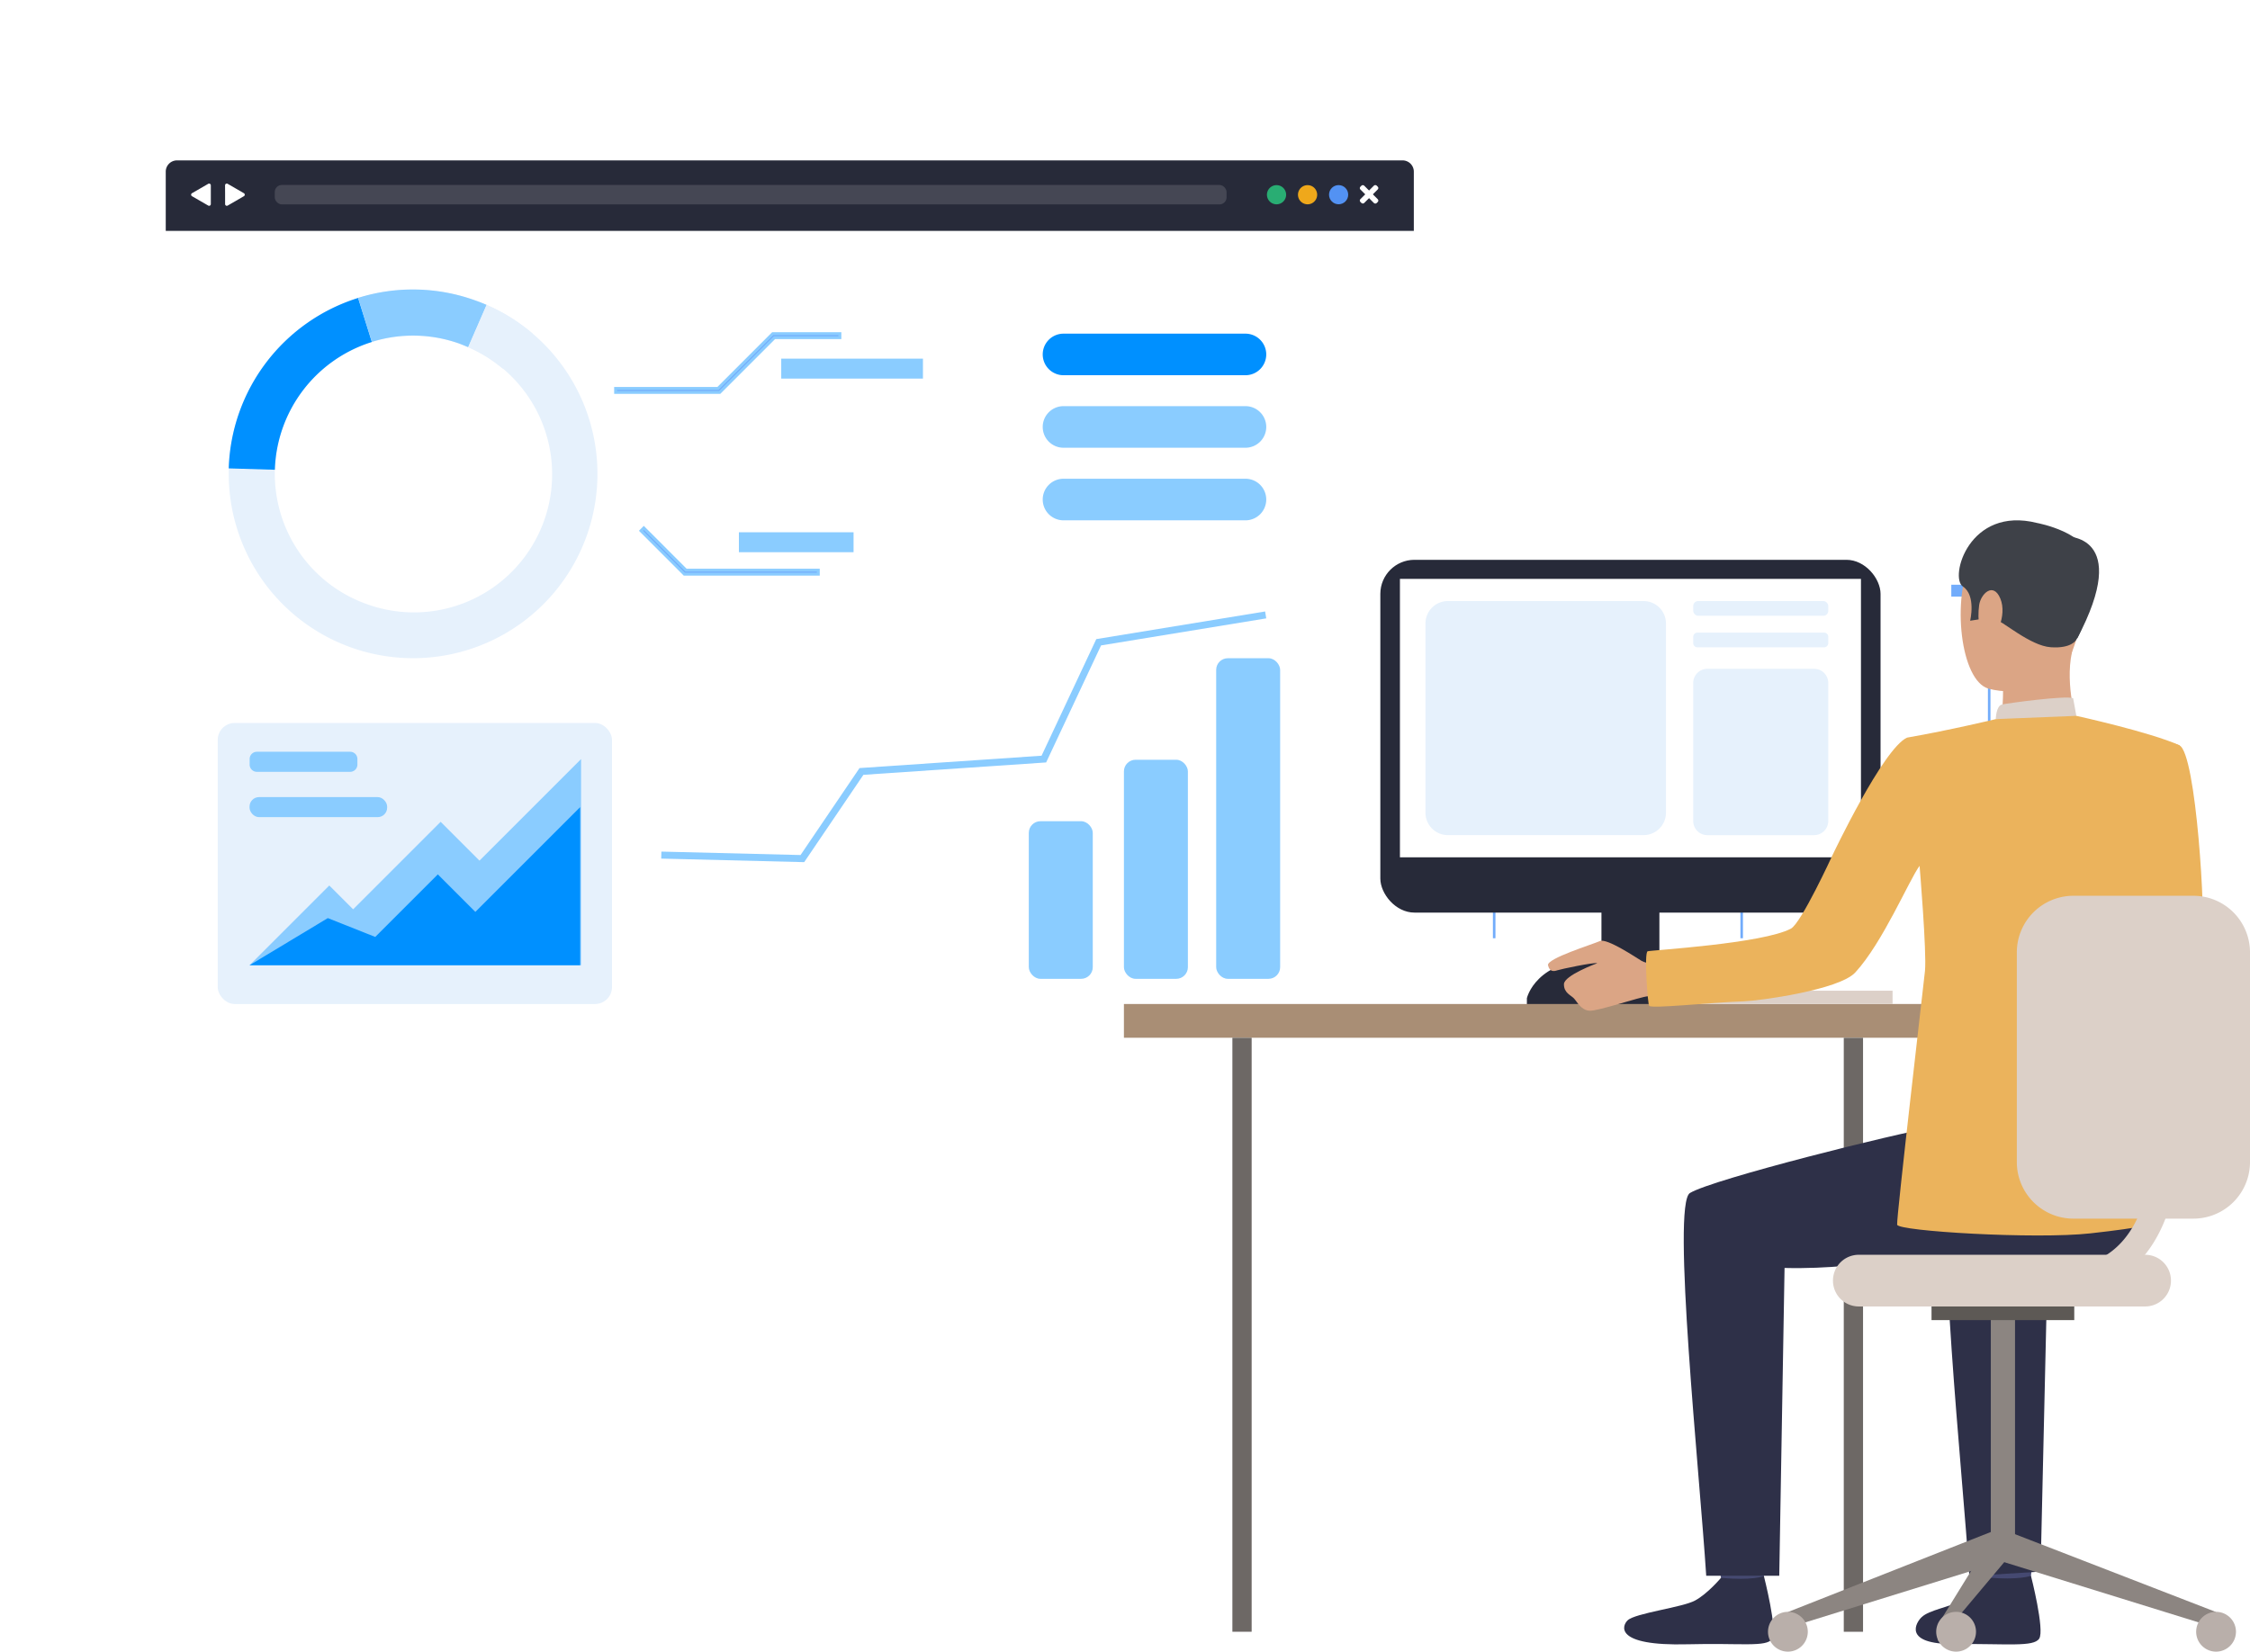 <svg xmlns="http://www.w3.org/2000/svg" xmlns:xlink="http://www.w3.org/1999/xlink" width="772.374" height="567.108" viewBox="0 0 772.374 567.108">
  <defs>
    <filter id="Rectangle_2348" x="0" y="0" width="541" height="427" filterUnits="userSpaceOnUse">
      <feOffset dy="3" input="SourceAlpha"/>
      <feGaussianBlur stdDeviation="15.5" result="blur"/>
      <feFlood flood-color="#9ebac3" flood-opacity="0.239"/>
      <feComposite operator="in" in2="blur"/>
      <feComposite in="SourceGraphic"/>
    </filter>
  </defs>
  <g id="Group_1284" data-name="Group 1284" transform="translate(-77.5 -1520.5)">
    <g id="Group_1283" data-name="Group 1283">
      <g transform="matrix(1, 0, 0, 1, 77.5, 1520.5)" filter="url(#Rectangle_2348)">
        <rect id="Rectangle_2348-2" data-name="Rectangle 2348" width="448" height="334" rx="18" transform="translate(46.5 43.5)" fill="#fff"/>
      </g>
      <g id="Group_1282" data-name="Group 1282" transform="translate(-1099 1266)">
        <g id="Group_1281" data-name="Group 1281" transform="translate(113.585 102.209)">
          <g id="Asset_1" data-name="Asset 1" transform="translate(971.655 -233)">
            <g id="Layer_2" data-name="Layer 2" transform="translate(130.89 392.91)">
              <g id="_Layer_" data-name="&lt;Layer&gt;">
                <rect id="Rectangle_2283" data-name="Rectangle 2283" width="268.411" height="8.978" transform="translate(164.236 296.311)" fill="#fff"/>
                <path id="Path_28881" data-name="Path 28881" d="M304.622,524.1a63.243,63.243,0,0,0-34.343-79.345c-1.285-.561-2.587-1.078-3.941-1.552a63.278,63.278,0,1,0,38.284,80.889ZM229.046,547.46a47.447,47.447,0,1,1,31.962-89.35c1,.362,1.992.759,2.95,1.173a47.435,47.435,0,0,1-34.912,88.177Z" transform="translate(-142.87 -347.69)" fill="#e6f1fc"/>
                <path id="Path_28882" data-name="Path 28882" d="M230.894,457.959l-4.726-15.119a63.355,63.355,0,0,0-44.407,58.517l15.835.474a47.5,47.5,0,0,1,33.3-43.873Z" transform="translate(-142.872 -348.151)" fill="#0090ff"/>
                <path id="Path_28883" data-name="Path 28883" d="M271.042,459.28l6.322-14.524c-1.285-.561-2.587-1.078-3.941-1.552a62.959,62.959,0,0,0-40.173-.862l4.726,15.119a47.28,47.28,0,0,1,30.117.612C269.093,458.469,270.12,458.9,271.042,459.28Z" transform="translate(-149.955 -347.687)" fill="#8accff"/>
                <path id="Path_28884" data-name="Path 28884" d="M299.149,455.432a62.707,62.707,0,0,0-15.757-9.832l-6.322,14.524a47.074,47.074,0,0,1,11.816,7.357Z" transform="translate(-155.982 -348.53)" fill="#e6f1fc"/>
                <rect id="Rectangle_2287" data-name="Rectangle 2287" width="21.958" height="75.223" rx="4" transform="translate(346.187 253.249)" fill="rgba(0,145,255,0.46)"/>
                <rect id="Rectangle_2288" data-name="Rectangle 2288" width="21.958" height="54.119" rx="4" transform="translate(313.534 274.353)" fill="rgba(0,145,255,0.46)"/>
                <rect id="Rectangle_2289" data-name="Rectangle 2289" width="21.958" height="110.083" rx="4" transform="translate(377.856 218.389)" fill="rgba(0,145,255,0.46)"/>
                <path id="Path_28885" data-name="Path 28885" d="M557.245,581.982l-.388-2.372L498.9,589.1,480.116,629.14l-62.493,4.243-20.242,29.858L349.61,662.06l-.06,2.406,49.082,1.216L418.96,635.7l62.726-4.252,18.853-40.181Z" transform="translate(-162.2 -377.276)" fill="#8accff"/>
                <path id="Path_28886" data-name="Path 28886" d="M507.111,463.854h62.45a7.141,7.141,0,0,0,7.141-7.132h0a7.141,7.141,0,0,0-7.141-7.141h-62.45a7.141,7.141,0,0,0-7.141,7.141h0A7.141,7.141,0,0,0,507.111,463.854Z" transform="translate(-181.658 -342.635)" fill="#0090ff"/>
                <path id="Path_28887" data-name="Path 28887" d="M507.111,492.722h62.45a7.141,7.141,0,0,0,7.141-7.141h0a7.141,7.141,0,0,0-7.141-7.141h-62.45a7.141,7.141,0,0,0-7.141,7.141h0A7.141,7.141,0,0,0,507.111,492.722Z" transform="translate(-181.658 -346.605)" fill="#8accff"/>
                <path id="Path_28888" data-name="Path 28888" d="M507.111,521.622h62.45a7.141,7.141,0,0,0,7.141-7.141h0a7.141,7.141,0,0,0-7.141-7.141h-62.45a7.141,7.141,0,0,0-7.141,7.141h0A7.141,7.141,0,0,0,507.111,521.622Z" transform="translate(-181.658 -350.58)" fill="#8accff"/>
                <path id="Path_28889" data-name="Path 28889" d="M371.464,477.231H335.75V475.86H370.9l18.8-18.81h23.036v1.371H390.274Z" transform="translate(-164.054 -350.105)" fill="#72acfb" stroke="#8accff" stroke-width="1"/>
                <path id="Path_28890" data-name="Path 28890" d="M406.713,550.269H360.736L345.85,535.375l.966-.975,14.489,14.5h45.408Z" transform="translate(-165.443 -360.745)" fill="#72acfb" stroke="#8accff" stroke-width="1"/>
                <rect id="Rectangle_2290" data-name="Rectangle 2290" width="47.65" height="5.847" transform="translate(229.049 116.026)" fill="#8accff" stroke="#8accff" stroke-width="1"/>
                <rect id="Rectangle_2291" data-name="Rectangle 2291" width="38.362" height="5.847" transform="translate(214.517 175.639)" fill="#8accff" stroke="#8accff" stroke-width="1"/>
                <path id="Path_28912" data-name="Path 28912" d="M321,753.57h0C321.1,753.63,321.121,753.63,321,753.57Z" transform="translate(-157.04 -442.52)" fill="#363957"/>
                <rect id="Rectangle_2330" data-name="Rectangle 2330" width="0.871" height="112.049" transform="translate(472.854 202.486)" fill="#72acfb"/>
                <rect id="Rectangle_2331" data-name="Rectangle 2331" width="0.871" height="112.049" transform="translate(515.339 202.486)" fill="#72acfb"/>
                <rect id="Rectangle_2332" data-name="Rectangle 2332" width="0.871" height="112.049" transform="translate(557.814 202.486)" fill="#72acfb"/>
                <rect id="Rectangle_2334" data-name="Rectangle 2334" width="0.871" height="112.049" transform="translate(642.782 202.486)" fill="#72acfb"/>
                <rect id="Rectangle_2335" data-name="Rectangle 2335" width="10.556" height="4.079" transform="translate(515.77 193.154)" fill="#72acfb"/>
                <rect id="Rectangle_2336" data-name="Rectangle 2336" width="14.368" height="4.079" transform="translate(472.854 193.154)" fill="#72acfb"/>
                <rect id="Rectangle_2337" data-name="Rectangle 2337" width="13.006" height="4.079" transform="translate(558.254 193.154)" fill="#72acfb"/>
                <rect id="Rectangle_2339" data-name="Rectangle 2339" width="13.006" height="4.079" transform="translate(630.208 193.154)" fill="#72acfb"/>
                <g id="Group_1276" data-name="Group 1276" transform="translate(35.106 240.623)">
                  <rect id="Rectangle_2346" data-name="Rectangle 2346" width="135.353" height="96.499" rx="5.83" transform="translate(0 0)" fill="#e6f1fc"/>
                </g>
                <rect id="Rectangle_2347" data-name="Rectangle 2347" width="47.236" height="6.882" rx="3.26" transform="translate(46.033 266.074)" fill="#8accff"/>
                <path id="Path_28942" data-name="Path 28942" d="M924.458,403.9H956.5a2.492,2.492,0,0,1,2.493,2.492V408.3a2.492,2.492,0,0,1-2.492,2.492h-32.04A2.484,2.484,0,0,1,922,408.3v-1.906a2.484,2.484,0,0,1,2.458-2.492Z" transform="translate(-875.933 -153.394)" fill="#8accff"/>
                <path id="Path_28943" data-name="Path 28943" d="M921.96,477.591l27.374-27.374,8.185,8.176,30.039-30.039,13.333,13.333,34.878-34.877v70.781Z" transform="translate(-875.927 -153.794)" fill="#8accff"/>
                <path id="Path_28944" data-name="Path 28944" d="M1035.45,480.222V425.94l-35.973,35.973-12.885-12.885-21.484,21.484-16.274-6.468-26.874,16.18Z" transform="translate(-875.927 -156.425)" fill="#0090ff"/>
                <g id="Group_1279" data-name="Group 1279" transform="translate(346.187 171.042)">
                  <rect id="Rectangle_2297" data-name="Rectangle 2297" width="75.55" height="4.485" transform="translate(188.307 161.51)" fill="#dcd0c8"/>
                  <path id="Path_28922" data-name="Path 28922" d="M358.909,801.857V799.7s3.027-13.411,24.468-13.411,21,15.567,21,15.567Z" transform="translate(-220.581 -635.629)" fill="#272a39"/>
                  <g id="Group_1278" data-name="Group 1278" transform="translate(0 0)">
                    <rect id="Rectangle_2300" data-name="Rectangle 2300" width="19.888" height="60.397" transform="translate(163.926 105.589)" fill="#272a39"/>
                    <rect id="Rectangle_2301" data-name="Rectangle 2301" width="290.955" height="11.591" transform="translate(0 166.072)" fill="#a98e75"/>
                    <rect id="Rectangle_2305" data-name="Rectangle 2305" width="171.713" height="121.131" rx="11.71" transform="translate(88.021 13.557)" fill="#272a39"/>
                    <rect id="Rectangle_2306" data-name="Rectangle 2306" width="158.259" height="95.602" transform="translate(94.749 20.103)" fill="#fff"/>
                    <g id="Group_1277" data-name="Group 1277" transform="translate(37.232)">
                      <rect id="Rectangle_2298" data-name="Rectangle 2298" width="6.615" height="203.952" transform="translate(209.877 177.673)" fill="#6d6865"/>
                      <path id="Path_28900" data-name="Path 28900" d="M174.659,719.67s3.182,44.623-5.537,49.97c-5.459,3.346-27.245,14.662-26.6,16.749s12.3,18.862,12.3,18.862,41.837-27.6,43.183-36.223c1.32-8.478-2.061-65.339-7.814-67.961-4.312-1.966-6.572-.345-12.005,3.691C170.571,710.381,174.659,719.67,174.659,719.67Z" transform="translate(134.908 -623.792)" fill="#ebb35c"/>
                      <path id="Path_28901" data-name="Path 28901" d="M209.77,1021.6s1.3,9.03,1.466,10.349,14.472-.8,14.472-.8l1.156-10.755S211.555,1020.33,209.77,1021.6Z" transform="translate(48.326 -667.83)" fill="#454971"/>
                      <path id="Path_28902" data-name="Path 28902" d="M232.007,1032.408s-4.536,5.442-8.918,7.814-11.281,3.312-13.868,5.77c-1.872,1.725-6.813,9.4,11.393,9.245s26.995,1.078,28.944-1.846-2.82-21.561-2.82-21.561S242.416,1033.356,232.007,1032.408Z" transform="translate(27.401 -669.404)" fill="#2e3048"/>
                      <path id="Path_28903" data-name="Path 28903" d="M316.07,1021.7s1.3,9.03,1.466,10.393,14.472-.8,14.472-.8l1.156-10.755S317.864,1020.436,316.07,1021.7Z" transform="translate(-149.652 -667.851)" fill="#454971"/>
                      <path id="Path_28904" data-name="Path 28904" d="M346.728,1032.508s-4.536,5.442-8.926,7.814-20.518,4.312-23.114,6.779c-1.872,1.725-4.985,8.909,20.647,8.236,18.2-.474,26.986,1.078,28.935-1.846s-2.82-21.561-2.82-21.561S357.388,1033.56,346.728,1032.508Z" transform="translate(-178.99 -669.418)" fill="#2e3048"/>
                      <path id="Path_28905" data-name="Path 28905" d="M310.331,840.94s-52.023,8.806-63.752,10.651-75.456,17.7-83.425,22.527c-6.348,3.846,3.329,96.189,5.589,131.428h25.071l1.82-105.693c30.108.75,51.6-7.038,73.524-3.709s40.216,8.055,54.144-10.634C323.337,885.511,323.82,845.028,310.331,840.94Z" transform="translate(-6.085 -643.147)" fill="#2e3048"/>
                      <path id="Path_28906" data-name="Path 28906" d="M156.953,1007.43l24.45-1.518,2.389-104.261c12.937.319,17.4-.5,27.892-1.725L231.425,854c-17.3,3.45-72.739,17.447-80.13,21.932C144.948,879.761,154.693,972.155,156.953,1007.43Z" transform="translate(96.02 -644.943)" fill="#2e3048"/>
                      <path id="Path_28907" data-name="Path 28907" d="M218.946,614.7s-19.069-5.278-26.339,9.487-3.976,42.864,5.632,45.511,23.433-.405,27.426-9.616,7.167-22.3,6.21-30.789S223.992,616.722,218.946,614.7Z" transform="translate(61.349 -611.901)" fill="#dba585"/>
                      <path id="Path_28908" data-name="Path 28908" d="M193.565,673.17s.207,11.212-1.035,13.661,26.555,1.8,26.555,1.8-4.381-13.523-1.9-25.011S193.565,673.17,193.565,673.17Z" transform="translate(71.008 -618.284)" fill="#dba585"/>
                      <path id="Path_28909" data-name="Path 28909" d="M227.747,652.644s-1.483,3.019-8.685,2.536-16.68-9.168-19.733-9.944-3.234-2.51-3.234-2.51l-1.621,2.863-3.122.483s2.122-8.7-2.51-11.764,2.087-27.736,25.546-21.785c0,0,17.9,3.286,18.111,13.282S231.266,647.349,227.747,652.644Z" transform="translate(61.906 -611.601)" fill="#3e4148"/>
                      <path id="Path_28910" data-name="Path 28910" d="M192.94,689.569s.078-4.588,2.156-5.037,21.846-3.148,24.4-2.147l1.1,6.037S215.7,691.51,192.94,689.569Z" transform="translate(69.115 -621.307)" fill="#dcd0c8"/>
                      <path id="Path_28911" data-name="Path 28911" d="M222.564,644.5c.535-3.76,4.812-8.081,7.262-2.225s-1.656,14.377-4.4,13.929S221.848,649.595,222.564,644.5Z" transform="translate(33.79 -615.425)" fill="#dba585"/>
                      <path id="Path_28913" data-name="Path 28913" d="M183.888,618s23.243-1.1,4.053,35.2Z" transform="translate(101.979 -612.48)" fill="#3e4148"/>
                      <path id="Path_28914" data-name="Path 28914" d="M212.137,1041.824,210.4,1046.7l-73.084-22.648,3.5-9.849Z" transform="translate(125.537 -666.979)" fill="#8c8581"/>
                      <rect id="Rectangle_2302" data-name="Rectangle 2302" width="8.305" height="79.457" transform="translate(260.356 274.146)" fill="#8c8581"/>
                      <rect id="Rectangle_2303" data-name="Rectangle 2303" width="48.996" height="4.683" transform="translate(240.002 269.929)" fill="#5d5955"/>
                      <path id="Path_28915" data-name="Path 28915" d="M221,1041.725l1.725,4.873,73.084-22.648-3.208-10.47Z" transform="translate(-30.304 -666.88)" fill="#8c8581"/>
                      <path id="Path_28916" data-name="Path 28916" d="M221,1046.072v5.658l23.321-27.779-3.208-10.47Z" transform="translate(21.184 -666.88)" fill="#8c8581"/>
                      <path id="Path_28917" data-name="Path 28917" d="M299.82,1052.99a6.831,6.831,0,1,0,6.831-6.831A6.831,6.831,0,0,0,299.82,1052.99Z" transform="translate(-115.955 -671.375)" fill="#b9afaa"/>
                      <path id="Path_28918" data-name="Path 28918" d="M232.87,1052.99a6.831,6.831,0,1,0,6.831-6.831,6.831,6.831,0,0,0-6.831,6.831Z" transform="translate(8.736 -671.375)" fill="#b9afaa"/>
                      <path id="Path_28919" data-name="Path 28919" d="M129.4,1052.99a6.831,6.831,0,1,0,6.831-6.831,6.831,6.831,0,0,0-6.831,6.831Z" transform="translate(201.444 -671.375)" fill="#b9afaa"/>
                      <path id="Path_28920" data-name="Path 28920" d="M164.119,921.749h98.319a8.866,8.866,0,0,0,8.857-8.875h0a8.857,8.857,0,0,0-8.84-8.875H164.136a8.857,8.857,0,0,0-8.866,8.857h0A8.866,8.866,0,0,0,164.119,921.749Z" transform="translate(50.898 -651.821)" fill="#dcd0c8"/>
                      <rect id="Rectangle_2304" data-name="Rectangle 2304" width="6.615" height="203.952" transform="translate(0 177.664)" fill="#6d6865"/>
                      <path id="Path_28923" data-name="Path 28923" d="M391.615,787.274s-4.657-.362-6.365-1.389-11.91-7.9-14.308-6.8-18.353,5.994-17.8,8.323,2.035,2.113,3.157,1.725,12.712-2.846,13.739-2.441c0,0-11.384,4.157-11.427,7.184s2.38,3.769,3.45,4.916,2.372,3.993,5.3,4.209,17.249-4.761,20.19-4.985,8.4.181,8.771-.3S391.615,787.274,391.615,787.274Z" transform="translate(-244.792 -634.622)" fill="#dba585"/>
                      <path id="Path_28924" data-name="Path 28924" d="M237.384,696.917c14.851-2.587,30.479-6.356,30.479-6.356l27.65-1.121s25.382,5.589,35.36,10.1c.957.431.957,22.639,3.553,28.461l-8.28,17.473s-4.787,34.636-5.778,50.022c-.457,7.072,1.285,68.34,1.285,68.34s-2.484,1.216-21.354,3.3-66.029-.75-66.322-2.975,9.142-82.993,9.556-87.133c.638-6.417-1.854-36.085-1.854-36.085-3.553,4.778-12.618,26.348-22.07,36.611-5.554,6.037-33.083,9.737-38.267,9.91-11.289.379-31.911,2.63-32.5,1.527-.483-.655-1.794-18.284-.5-18.715,1.13-.371,39.379-2.587,49.16-7.762,3.579-1.9,14.3-25.27,14.3-25.27S229.19,700.6,237.384,696.917Z" transform="translate(-5.782 -622.307)" fill="#ebb35c"/>
                      <path id="Path_28925" data-name="Path 28925" d="M184.414,761.07H143.25a19.44,19.44,0,0,0-19.44,19.44V852.5a19.431,19.431,0,0,0,19.431,19.431h41.182A19.431,19.431,0,0,0,203.854,852.5V780.51A19.44,19.44,0,0,0,184.414,761.07Z" transform="translate(145.472 -632.16)" fill="#dcd0c8"/>
                      <path id="Path_28926" data-name="Path 28926" d="M156.03,908.994c11.8,0,21.371-3.959,28.461-11.781,16-17.672,13.126-48.72,13-50.022a4.459,4.459,0,0,0-8.866.863c0,.345,2.587,28.461-10.746,43.191-5.4,5.942-12.54,8.831-21.837,8.831a4.459,4.459,0,0,0,0,8.909Z" transform="translate(127.44 -643.481)" fill="#dcd0c8"/>
                    </g>
                    <rect id="Rectangle_2307" data-name="Rectangle 2307" width="46.357" height="5.054" rx="1.68" transform="translate(195.431 27.719)" fill="#e6f1fc"/>
                    <path id="Path_28927" data-name="Path 28927" d="M336.586,656.3H293.119a1.449,1.449,0,0,0-1.449,1.449v2.156a1.449,1.449,0,0,0,1.449,1.449h43.459a1.449,1.449,0,0,0,1.449-1.449v-2.139a1.44,1.44,0,0,0-1.44-1.466Z" transform="translate(-96.239 -617.749)" fill="#e6f1fc"/>
                    <path id="Path_28928" data-name="Path 28928" d="M333.171,670.71H296.543a4.873,4.873,0,0,0-4.873,4.873v47.383a4.864,4.864,0,0,0,4.864,4.864h36.628a4.873,4.873,0,0,0,4.873-4.873V675.574a4.864,4.864,0,0,0-4.864-4.864Z" transform="translate(-96.248 -619.731)" fill="#e6f1fc"/>
                    <path id="Path_28929" data-name="Path 28929" d="M431.122,643.74h-67.15a7.7,7.7,0,0,0-7.7,7.7V716.41a7.7,7.7,0,0,0,7.7,7.7h67.15a7.71,7.71,0,0,0,7.71-7.71v-64.96a7.7,7.7,0,0,0-7.71-7.7Z" transform="translate(-252.759 -616.021)" fill="#e6f1fc"/>
                  </g>
                </g>
              </g>
            </g>
          </g>
        </g>
        <g id="Group_1280" data-name="Group 1280" transform="translate(967.905 223.89)">
          <path id="Path_28606" data-name="Path 28606" d="M680.365,77.813V98.086H251.93V77.813A3.87,3.87,0,0,1,255.8,73.88H676.495a3.87,3.87,0,0,1,3.87,3.933Z" transform="translate(13.563 11.801)" fill="#272a39"/>
          <path id="Path_28607" data-name="Path 28607" d="M566.8,83.9a3.291,3.291,0,1,1-3.291-3.278A3.291,3.291,0,0,1,566.8,83.9Z" transform="translate(93.945 13.558)" fill="#efa81b"/>
          <path id="Path_28945" data-name="Path 28945" d="M566.8,83.9a3.291,3.291,0,1,1-3.291-3.278A3.291,3.291,0,0,1,566.8,83.9Z" transform="translate(83.292 13.558)" fill="#29ad73"/>
          <circle id="Ellipse_252" data-name="Ellipse 252" cx="3.291" cy="3.291" r="3.291" transform="translate(664.818 94.165)" fill="#5392f3"/>
          <rect id="Rectangle_2260" data-name="Rectangle 2260" width="326.74" height="6.672" rx="2.43" transform="translate(302.912 94.12)" fill="rgba(255,255,255,0.14)"/>
          <path id="Path_28608" data-name="Path 28608" d="M265.6,84.007v3.227a.593.593,0,0,1-.883.517l-2.786-1.614-2.8-1.614a.593.593,0,0,1,0-1.021l2.8-1.614,2.786-1.614a.593.593,0,0,1,.883.517Z" transform="translate(15.365 13.448)" fill="#fff"/>
          <path id="Path_28609" data-name="Path 28609" d="M268.093,84.007v3.227a.593.593,0,0,0,.883.517l2.786-1.614,2.786-1.614a.593.593,0,0,0,0-1.021l-2.786-1.614-2.8-1.614a.593.593,0,0,0-.883.517Z" transform="translate(17.774 13.448)" fill="#fff"/>
          <rect id="Rectangle_2261" data-name="Rectangle 2261" width="7.905" height="1.853" rx="0.65" transform="translate(675.113 99.463) rotate(-45)" fill="#fff"/>
          <rect id="Rectangle_2262" data-name="Rectangle 2262" width="1.853" height="7.905" rx="0.65" transform="translate(675.113 95.202) rotate(-45)" fill="#fff"/>
        </g>
      </g>
    </g>
  </g>
</svg>
